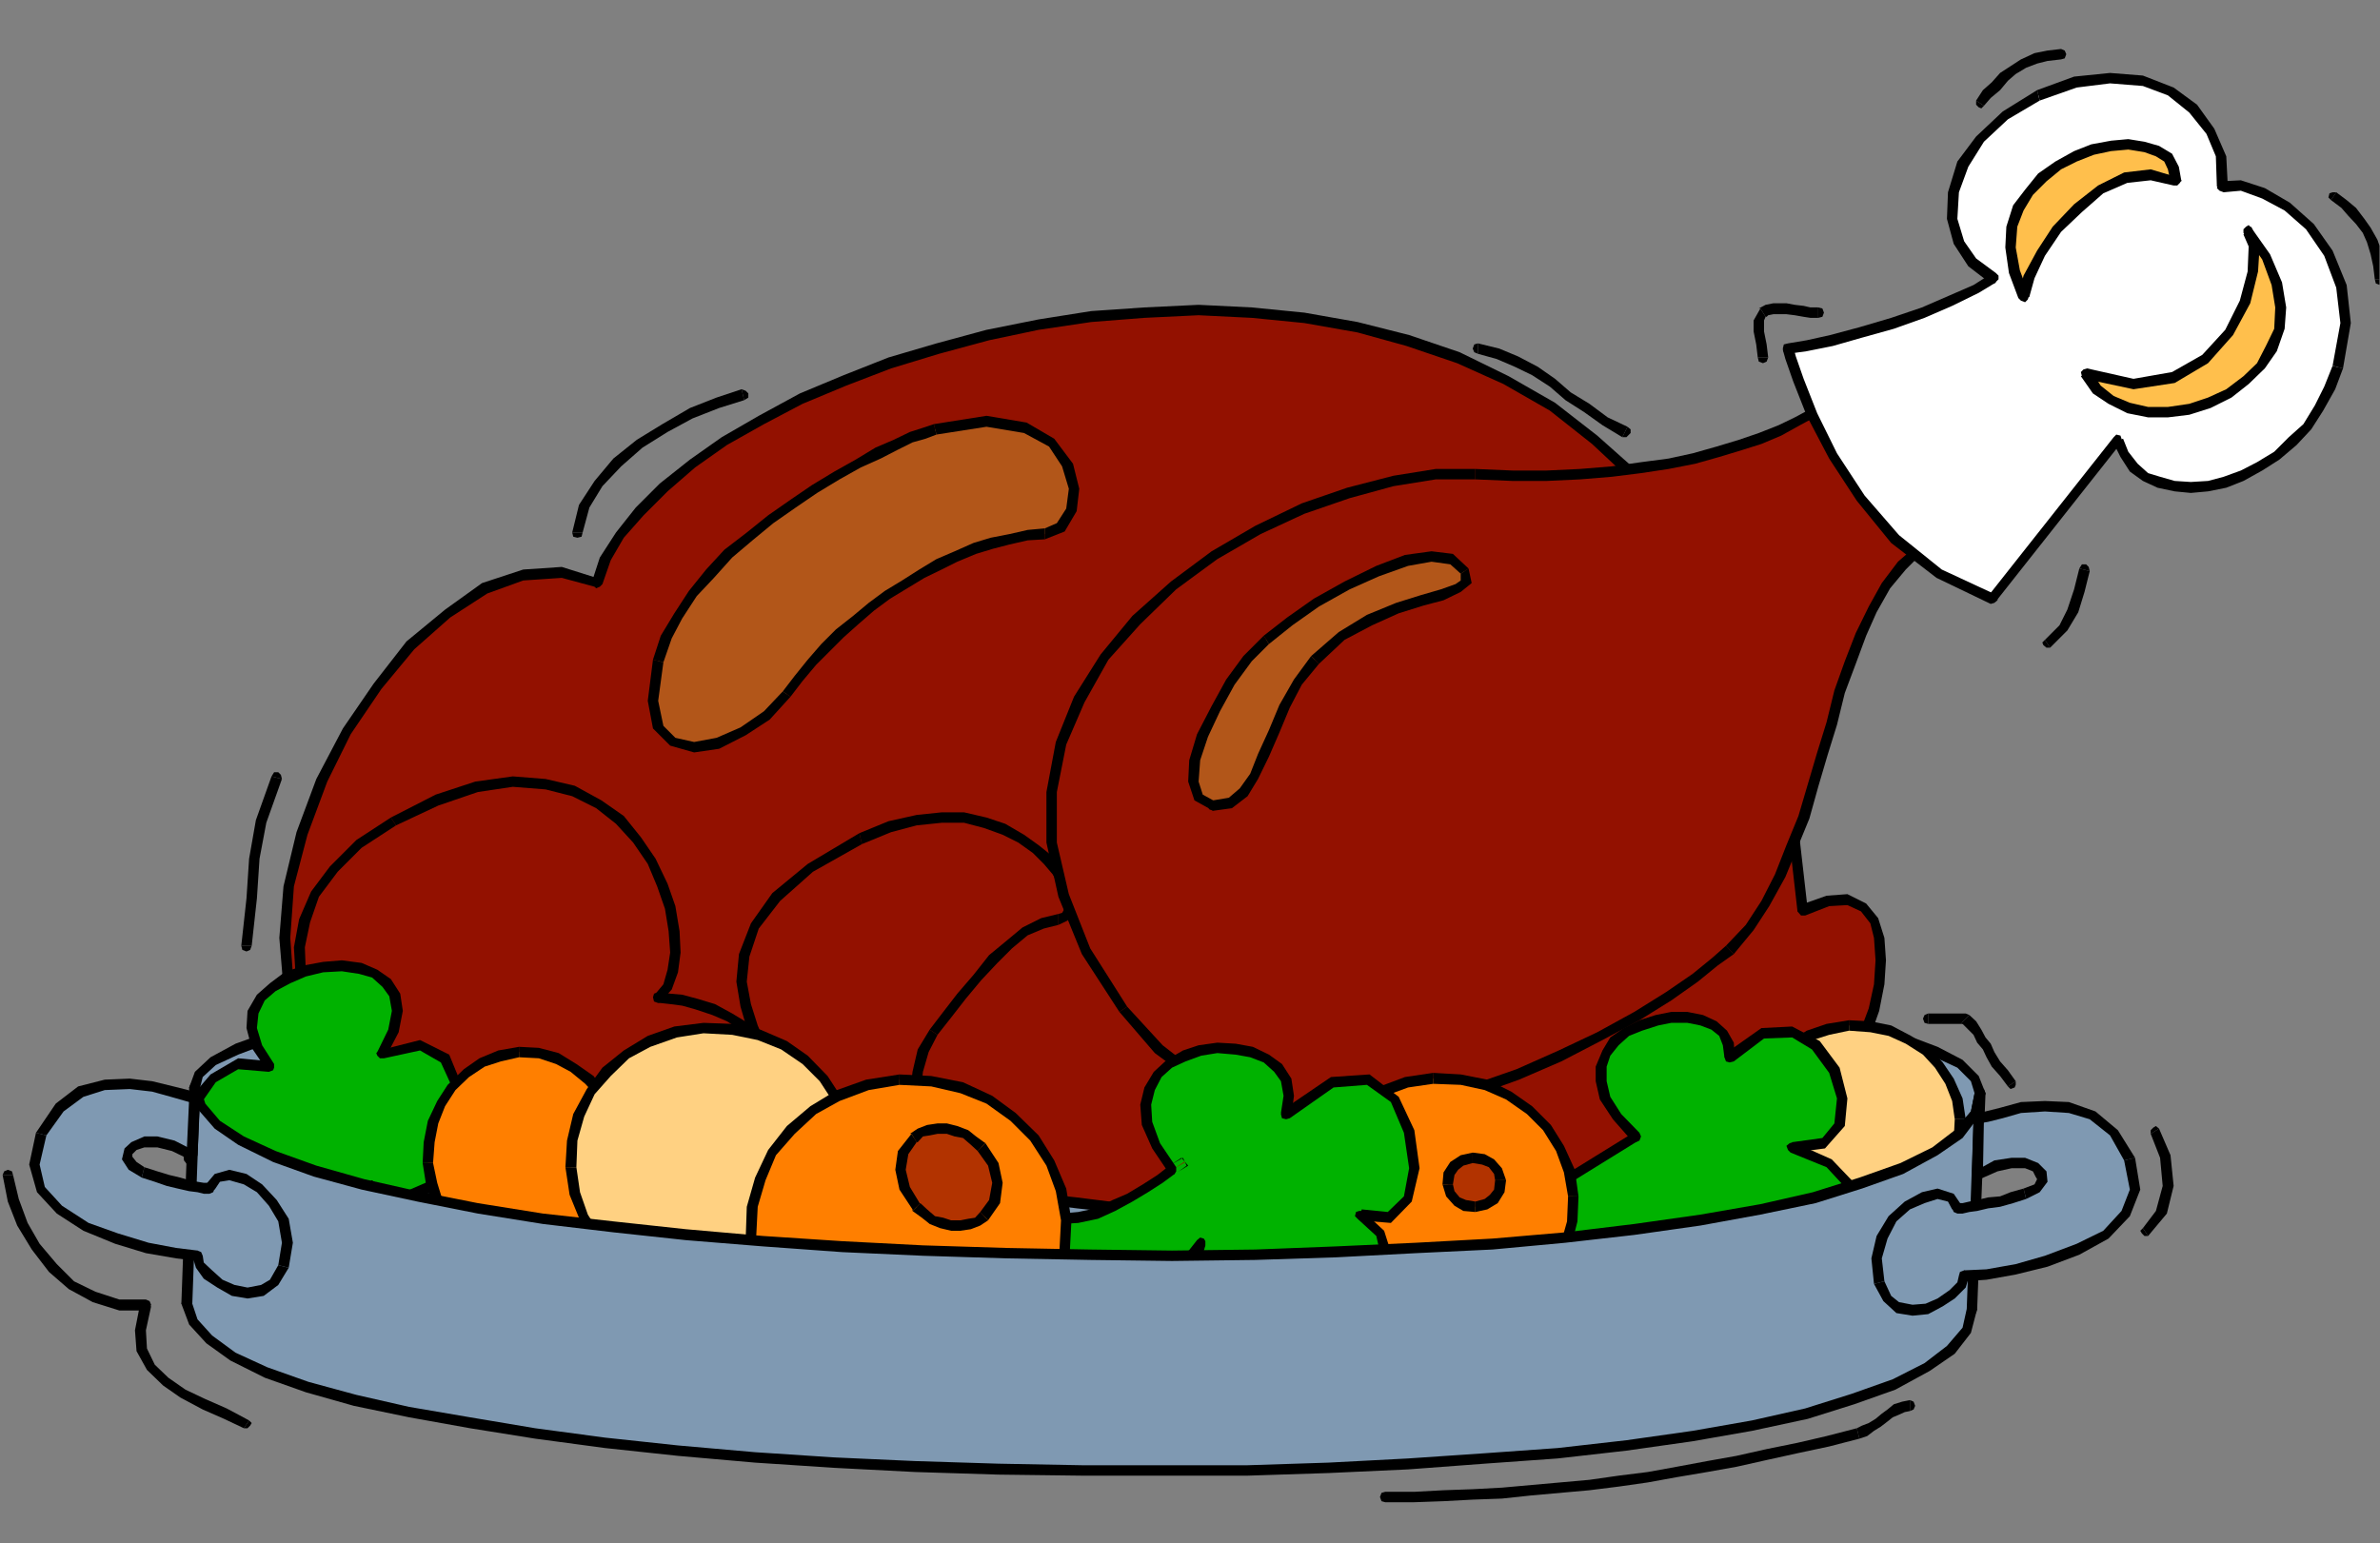 <?xml version="1.0" encoding="UTF-8" standalone="no"?>
<svg
   xmlns:ooo="http://xml.openoffice.org/svg/export"
   xmlns:dc="http://purl.org/dc/elements/1.1/"
   xmlns:cc="http://creativecommons.org/ns#"
   xmlns:rdf="http://www.w3.org/1999/02/22-rdf-syntax-ns#"
   xmlns:svg="http://www.w3.org/2000/svg"
   xmlns="http://www.w3.org/2000/svg"
   xmlns:sodipodi="http://sodipodi.sourceforge.net/DTD/sodipodi-0.dtd"
   xmlns:inkscape="http://www.inkscape.org/namespaces/inkscape"
   version="1.2"
   width="45.67mm"
   height="29.62mm"
   viewBox="0 0 4567 2962"
   preserveAspectRatio="xMidYMid"
   xml:space="preserve"
   id="svg421"
   sodipodi:docname="dnrtrky.svg"
   style="fill-rule:evenodd;stroke-width:28.222;stroke-linejoin:round"
   inkscape:version="0.92.5 (2060ec1f9f, 2020-04-08)"><rect x="0" y="0" width="4567" height="2962" fill="#808080" stroke="none"/><sodipodi:namedview
   pagecolor="#ffffff"
   bordercolor="#666666"
   borderopacity="1"
   objecttolerance="10"
   gridtolerance="10"
   guidetolerance="10"
   inkscape:pageopacity="0"
   inkscape:pageshadow="2"
   inkscape:window-width="664"
   inkscape:window-height="487"
   id="namedview423"
   showgrid="false"
   inkscape:zoom="0.2102413"
   inkscape:cx="86.32441"
   inkscape:cy="55.974802"
   inkscape:window-x="0"
   inkscape:window-y="0"
   inkscape:window-maximized="0"
   inkscape:current-layer="svg421" />
 <defs
   class="ClipPathGroup"
   id="defs8">
  <clipPath
   id="presentation_clip_path"
   clipPathUnits="userSpaceOnUse">
   <rect
   x="0"
   y="0"
   width="21000"
   height="29700"
   id="rect2" />
  </clipPath>
  <clipPath
   id="presentation_clip_path_shrink"
   clipPathUnits="userSpaceOnUse">
   <rect
   x="21"
   y="29"
   width="20958"
   height="29641"
   id="rect5" />
  </clipPath>
 </defs>
 <defs
   class="TextShapeIndex"
   id="defs12">
  <g
   ooo:slide="id1"
   ooo:id-list="id3"
   id="g10" />
 </defs>
 <defs
   class="EmbeddedBulletChars"
   id="defs44">
  <g
   id="bullet-char-template-57356"
   transform="matrix(4.8828125e-4,0,0,-4.8828125e-4,0,0)">
   <path
   d="M 580,1141 1163,571 580,0 -4,571 Z"
   id="path14"
   inkscape:connector-curvature="0" />
  </g>
  <g
   id="bullet-char-template-57354"
   transform="matrix(4.8828125e-4,0,0,-4.8828125e-4,0,0)">
   <path
   d="M 8,1128 H 1137 V 0 H 8 Z"
   id="path17"
   inkscape:connector-curvature="0" />
  </g>
  <g
   id="bullet-char-template-10146"
   transform="matrix(4.8828125e-4,0,0,-4.8828125e-4,0,0)">
   <path
   d="M 174,0 602,739 174,1481 1456,739 Z M 1358,739 309,1346 659,739 Z"
   id="path20"
   inkscape:connector-curvature="0" />
  </g>
  <g
   id="bullet-char-template-10132"
   transform="matrix(4.8828125e-4,0,0,-4.8828125e-4,0,0)">
   <path
   d="M 2015,739 1276,0 H 717 l 543,543 H 174 v 393 h 1086 l -543,545 h 557 z"
   id="path23"
   inkscape:connector-curvature="0" />
  </g>
  <g
   id="bullet-char-template-10007"
   transform="matrix(4.8828125e-4,0,0,-4.8828125e-4,0,0)">
   <path
   d="m 0,-2 c -7,16 -16,29 -25,39 l 381,530 c -94,256 -141,385 -141,387 0,25 13,38 40,38 9,0 21,-2 34,-5 21,4 42,12 65,25 l 27,-13 111,-251 280,301 64,-25 24,25 c 21,-10 41,-24 62,-43 C 886,937 835,863 770,784 769,783 710,716 594,584 L 774,223 c 0,-27 -21,-55 -63,-84 l 16,-20 C 717,90 699,76 672,76 641,76 570,178 457,381 L 164,-76 c -22,-34 -53,-51 -92,-51 -42,0 -63,17 -64,51 -7,9 -10,24 -10,44 0,9 1,19 2,30 z"
   id="path26"
   inkscape:connector-curvature="0" />
  </g>
  <g
   id="bullet-char-template-10004"
   transform="matrix(4.8828125e-4,0,0,-4.8828125e-4,0,0)">
   <path
   d="M 285,-33 C 182,-33 111,30 74,156 52,228 41,333 41,471 c 0,78 14,145 41,201 34,71 87,106 158,106 53,0 88,-31 106,-94 l 23,-176 c 8,-64 28,-97 59,-98 l 735,706 c 11,11 33,17 66,17 42,0 63,-15 63,-46 V 965 c 0,-36 -10,-64 -30,-84 L 442,47 C 390,-6 338,-33 285,-33 Z"
   id="path29"
   inkscape:connector-curvature="0" />
  </g>
  <g
   id="bullet-char-template-9679"
   transform="matrix(4.8828125e-4,0,0,-4.8828125e-4,0,0)">
   <path
   d="M 813,0 C 632,0 489,54 383,161 276,268 223,411 223,592 c 0,181 53,324 160,431 106,107 249,161 430,161 179,0 323,-54 432,-161 108,-107 162,-251 162,-431 0,-180 -54,-324 -162,-431 C 1136,54 992,0 813,0 Z"
   id="path32"
   inkscape:connector-curvature="0" />
  </g>
  <g
   id="bullet-char-template-8226"
   transform="matrix(4.8828125e-4,0,0,-4.8828125e-4,0,0)">
   <path
   d="m 346,457 c -73,0 -137,26 -191,78 -54,51 -81,114 -81,188 0,73 27,136 81,188 54,52 118,78 191,78 73,0 134,-26 185,-79 51,-51 77,-114 77,-187 0,-75 -25,-137 -76,-188 -50,-52 -112,-78 -186,-78 z"
   id="path35"
   inkscape:connector-curvature="0" />
  </g>
  <g
   id="bullet-char-template-8211"
   transform="matrix(4.8828125e-4,0,0,-4.8828125e-4,0,0)">
   <path
   d="M -4,459 H 1135 V 606 H -4 Z"
   id="path38"
   inkscape:connector-curvature="0" />
  </g>
  <g
   id="bullet-char-template-61548"
   transform="matrix(4.8828125e-4,0,0,-4.8828125e-4,0,0)">
   <path
   d="m 173,740 c 0,163 58,303 173,419 116,115 255,173 419,173 163,0 302,-58 418,-173 116,-116 174,-256 174,-419 0,-163 -58,-303 -174,-418 C 1067,206 928,148 765,148 601,148 462,206 346,322 231,437 173,577 173,740 Z"
   id="path41"
   inkscape:connector-curvature="0" />
  </g>
 </defs>
 <g
   id="g49"
   transform="translate(-8216,-13369)">
  <g
   id="id2"
   class="Master_Slide">
   <g
   id="bg-id2"
   class="Background" />
   <g
   id="bo-id2"
   class="BackgroundObjects" />
  </g>
 </g>
 <g
   class="SlideGroup"
   id="g419"
   transform="translate(-8216,-13369)">
  <g
   id="g417">
   <g
   id="container-id1">
    <g
   id="id1"
   class="Slide"
   clip-path="url(#presentation_clip_path)">
     <g
   class="Page"
   id="g413">
      <g
   class="Graphic"
   id="g411">
       <g
   id="id3">
        <rect
   class="BoundingBox"
   x="8216"
   y="13369"
   width="4567"
   height="2962"
   id="rect51"
   style="fill:none;stroke:none" />
        <defs
   id="defs56">
         <clipPath
   id="clip_path_1"
   clipPathUnits="userSpaceOnUse">
          <path
   d="m 8216,13369 h 4566 v 2961 H 8216 Z"
   id="path53"
   inkscape:connector-curvature="0" />
         </clipPath>
        </defs>
        <g
   clip-path="url(#clip_path_1)"
   id="g408">
         <path
   d="m 8241,15624 -2,-7 -8,-3 -7,3 -3,7 z"
   id="path58"
   inkscape:connector-curvature="0"
   style="fill:#000000;stroke:none" />
         <path
   d="m 8506,15876 -10,-13 h -51 l -46,-15 -41,-20 -33,-33 -33,-39 -23,-40 -17,-46 -11,-46 h -20 l 10,51 18,46 28,46 33,43 38,33 46,25 51,16 h 51 l -11,-13 11,13 7,-3 3,-8 -3,-7 -7,-3 z"
   id="path60"
   inkscape:connector-curvature="0"
   style="fill:#000000;stroke:none" />
         <path
   d="m 8694,16095 -43,-23 -41,-18 -38,-18 -33,-23 -26,-25 -15,-31 -2,-35 10,-46 -21,-5 -10,51 3,40 20,36 31,30 33,23 43,23 41,18 38,18 z"
   id="path62"
   inkscape:connector-curvature="0"
   style="fill:#000000;stroke:none" />
         <path
   d="m 8684,16110 h 7 l 5,-5 3,-5 -5,-5 z"
   id="path64"
   inkscape:connector-curvature="0"
   style="fill:#000000;stroke:none" />
         <path
   d="m 12359,15535 -6,-5 -5,3 -5,5 v 7 z"
   id="path66"
   inkscape:connector-curvature="0"
   style="fill:#000000;stroke:none" />
         <path
   d="m 12338,15741 36,-43 13,-53 -6,-59 -22,-51 -16,10 18,46 5,54 -13,48 -25,33 z"
   id="path68"
   inkscape:connector-curvature="0"
   style="fill:#000000;stroke:none" />
         <path
   d="m 12328,15726 -5,5 3,5 5,5 h 7 z"
   id="path70"
   inkscape:connector-curvature="0"
   style="fill:#000000;stroke:none" />
         <path
   d="m 11916,15314 -7,3 -3,7 3,8 7,2 z"
   id="path72"
   inkscape:connector-curvature="0"
   style="fill:#000000;stroke:none" />
         <path
   d="m 11995,15317 -7,-3 h -16 -20 -20 -16 v 20 h 16 20 20 16 l -8,-2 z"
   id="path74"
   inkscape:connector-curvature="0"
   style="fill:#000000;stroke:none" />
         <path
   d="m 12084,15444 -15,-21 -15,-17 -11,-18 -7,-16 -10,-12 -8,-15 -10,-16 -13,-12 -15,15 13,13 10,10 7,15 11,13 7,15 10,18 16,18 15,20 z"
   id="path76"
   inkscape:connector-curvature="0"
   style="fill:#000000;stroke:none" />
         <path
   d="m 12069,15454 5,5 8,-3 2,-5 v -7 z"
   id="path78"
   inkscape:connector-curvature="0"
   style="fill:#000000;stroke:none" />
         <path
   d="m 11329,14208 h 8 l 8,-8 v -7 l -6,-5 z"
   id="path80"
   inkscape:connector-curvature="0"
   style="fill:#000000;stroke:none" />
         <path
   d="m 11052,14048 36,10 35,15 33,16 34,22 30,26 36,23 35,25 38,23 10,-20 -38,-18 -35,-26 -36,-22 -30,-26 -33,-23 -38,-20 -36,-15 -41,-10 z"
   id="path82"
   inkscape:connector-curvature="0"
   style="fill:#000000;stroke:none" />
         <path
   d="m 11052,14028 -7,2 -3,8 3,7 7,3 z"
   id="path84"
   inkscape:connector-curvature="0"
   style="fill:#000000;stroke:none" />
         <path
   d="m 9314,14391 2,8 8,2 8,-2 2,-8 z"
   id="path86"
   inkscape:connector-curvature="0"
   style="fill:#000000;stroke:none" />
         <path
   d="m 9639,14116 -48,16 -51,20 -53,31 -49,30 -45,36 -36,43 -30,46 -13,53 h 20 l 13,-48 25,-41 36,-38 41,-36 48,-30 48,-26 51,-20 48,-15 z"
   id="path88"
   inkscape:connector-curvature="0"
   style="fill:#000000;stroke:none" />
         <path
   d="m 9644,14137 8,-5 v -8 l -5,-5 -8,-3 z"
   id="path90"
   inkscape:connector-curvature="0"
   style="fill:#000000;stroke:none" />
         <path
   d="m 8679,15184 2,8 8,3 7,-3 3,-8 z"
   id="path92"
   inkscape:connector-curvature="0"
   style="fill:#000000;stroke:none" />
         <path
   d="m 8737,14859 -30,84 -13,74 -5,76 -10,91 h 20 l 10,-91 5,-76 13,-69 30,-84 z"
   id="path94"
   inkscape:connector-curvature="0"
   style="fill:#000000;stroke:none" />
         <path
   d="m 8757,14864 -2,-8 -5,-5 h -8 l -5,8 z"
   id="path96"
   inkscape:connector-curvature="0"
   style="fill:#000000;stroke:none" />
         <path
   d="m 11881,16077 7,-3 3,-7 -3,-8 -7,-3 z"
   id="path98"
   inkscape:connector-curvature="0"
   style="fill:#000000;stroke:none" />
         <path
   d="m 11784,16130 v 0 l 15,-5 13,-10 13,-8 13,-10 10,-8 12,-5 11,-5 10,-2 v -21 l -15,3 -16,5 -12,10 -11,8 -12,10 -13,8 -13,5 -10,5 v 0 z"
   id="path100"
   inkscape:connector-curvature="0"
   style="fill:#000000;stroke:none" />
         <path
   d="m 10874,16252 h 56 l 56,-2 56,-3 56,-2 56,-6 56,-5 56,-5 56,-7 56,-8 55,-10 59,-10 56,-10 58,-13 59,-13 61,-13 58,-15 -5,-20 -58,15 -56,13 -59,12 -58,13 -56,10 -59,11 -55,10 -56,7 -56,8 -56,5 -56,5 -56,5 -56,3 -56,2 -56,3 h -56 z"
   id="path102"
   inkscape:connector-curvature="0"
   style="fill:#000000;stroke:none" />
         <path
   d="m 10874,16232 -7,2 -3,8 3,8 7,2 z"
   id="path104"
   inkscape:connector-curvature="0"
   style="fill:#000000;stroke:none" />
         <path
   d="m 12699,13738 h -7 l -6,2 -2,8 5,5 z"
   id="path106"
   inkscape:connector-curvature="0"
   style="fill:#000000;stroke:none" />
         <path
   d="m 12793,13905 -2,-25 -5,-28 -8,-23 -13,-23 -12,-17 -16,-21 -18,-15 -20,-15 -10,15 20,15 13,15 15,16 13,17 8,18 7,23 5,23 3,25 z"
   id="path108"
   inkscape:connector-curvature="0"
   style="fill:#000000;stroke:none" />
         <path
   d="m 12773,13905 2,8 8,3 8,-3 2,-8 z"
   id="path110"
   inkscape:connector-curvature="0"
   style="fill:#000000;stroke:none" />
         <path
   d="m 11705,13979 8,-2 3,-8 -3,-8 -8,-2 z"
   id="path112"
   inkscape:connector-curvature="0"
   style="fill:#000000;stroke:none" />
         <path
   d="m 11604,13977 h 2 l 3,-3 10,-2 h 13 12 l 16,2 17,3 13,2 h 15 v -20 h -15 l -13,-3 -17,-2 -16,-3 h -12 -13 l -15,3 -13,7 h 3 z"
   id="path114"
   inkscape:connector-curvature="0"
   style="fill:#000000;stroke:none" />
         <path
   d="m 11609,14055 -3,-25 -5,-25 v -21 l 3,-7 -10,-16 -13,23 v 21 l 5,25 3,25 z"
   id="path116"
   inkscape:connector-curvature="0"
   style="fill:#000000;stroke:none" />
         <path
   d="m 11589,14055 2,8 8,3 7,-3 3,-8 z"
   id="path118"
   inkscape:connector-curvature="0"
   style="fill:#000000;stroke:none" />
         <path
   d="m 12226,14465 -2,-8 -5,-5 h -8 l -5,8 z"
   id="path120"
   inkscape:connector-curvature="0"
   style="fill:#000000;stroke:none" />
         <path
   d="m 12150,14612 33,-33 21,-35 12,-39 10,-40 -20,-5 -10,40 -13,39 -15,30 -28,28 z"
   id="path122"
   inkscape:connector-curvature="0"
   style="fill:#000000;stroke:none" />
         <path
   d="m 12140,14597 -5,5 2,5 6,5 h 7 z"
   id="path124"
   inkscape:connector-curvature="0"
   style="fill:#000000;stroke:none" />
         <path
   d="m 12171,13483 7,-2 3,-8 -3,-7 -7,-3 z"
   id="path126"
   inkscape:connector-curvature="0"
   style="fill:#000000;stroke:none" />
         <path
   d="m 12023,13572 13,-15 18,-15 15,-18 15,-13 20,-12 21,-8 20,-5 26,-3 v -20 l -26,3 -25,5 -26,12 -20,13 -20,13 -16,18 -17,15 -13,20 z"
   id="path128"
   inkscape:connector-curvature="0"
   style="fill:#000000;stroke:none" />
         <path
   d="m 12008,13562 v 8 l 5,5 5,2 5,-5 z"
   id="path130"
   inkscape:connector-curvature="0"
   style="fill:#000000;stroke:none" />
         <path
   d="m 8590,15456 12,36 31,36 46,30 63,31 79,28 91,25 105,23 116,23 125,20 135,15 139,16 148,12 152,10 155,8 161,5 160,3 157,2 160,-2 155,-5 153,-8 147,-8 140,-12 132,-16 127,-17 115,-21 104,-23 89,-28 79,-28 63,-33 46,-33 30,-38 10,-40 -10,-28 -28,-28 -45,-23 -61,-23 -79,-23 -92,-18 -104,-18 -114,-15 -127,-13 -135,-12 -140,-10 -150,-8 -152,-5 -158,-5 -160,-3 h -160 -160 l -160,3 -158,5 -152,5 -150,10 -140,8 -135,12 -124,13 -117,15 -104,16 -89,20 -79,18 -61,23 -46,23 -28,25 z"
   id="path132"
   inkscape:connector-curvature="0"
   style="fill:#7f99b2;stroke:none" />
         <path
   d="m 12005,15467 v 0 l -7,35 -31,36 -43,33 -61,30 -79,28 -89,28 -101,23 -115,20 -127,18 -132,16 -140,12 -147,8 -153,7 -155,6 -160,2 -157,-2 -160,-3 -161,-5 -155,-8 -152,-10 -148,-13 -139,-15 -135,-15 -125,-20 -116,-23 -102,-23 -92,-26 -78,-28 -61,-28 -46,-30 -28,-33 -10,-31 h -21 l 16,41 33,38 45,31 67,33 78,28 92,25 107,23 116,23 125,20 135,16 139,15 148,12 152,11 155,7 161,5 160,3 157,2 160,-2 155,-5 153,-8 147,-7 140,-13 132,-15 127,-18 115,-21 106,-22 89,-28 79,-28 66,-36 48,-33 31,-41 13,-45 v 0 z"
   id="path134"
   inkscape:connector-curvature="0"
   style="fill:#000000;stroke:none" />
         <path
   d="m 8600,15456 v 0 l 5,-20 25,-23 43,-20 61,-23 77,-18 89,-20 104,-15 117,-16 124,-12 135,-13 140,-8 150,-10 152,-5 158,-5 160,-3 h 160 160 l 160,3 158,5 152,5 150,8 140,10 135,13 127,12 114,16 104,17 89,18 79,23 61,23 43,20 26,26 7,23 h 21 l -13,-33 -31,-31 -48,-25 -61,-23 -79,-23 -94,-18 -104,-18 -114,-15 -127,-13 -135,-12 -140,-11 -150,-7 -152,-5 -158,-5 -160,-3 h -160 -160 l -160,3 -158,5 -152,5 -150,10 -140,8 -135,12 -124,13 -117,15 -104,15 -89,21 -82,18 -61,22 -48,26 -30,28 -11,30 v 0 z"
   id="path136"
   inkscape:connector-curvature="0"
   style="fill:#000000;stroke:none" />
         <path
   d="m 9009,15647 -5,5 -3,8 5,5 8,2 z"
   id="path138"
   inkscape:connector-curvature="0"
   style="fill:#000000;stroke:none" />
         <path
   d="m 11586,15680 -56,-18 -63,-17 -74,-16 -76,-12 -82,-13 -86,-10 -89,-10 -94,-8 -97,-5 -99,-5 -101,-5 -105,-3 h -104 -104 -104 -104 l -102,3 -102,2 -99,5 -97,3 -91,5 -89,5 -84,8 -79,5 -73,5 -69,7 -61,8 -56,5 -46,8 -38,7 -33,5 -20,8 5,20 20,-7 28,-5 38,-8 46,-8 56,-5 61,-7 69,-8 73,-5 79,-5 84,-8 89,-5 91,-5 97,-2 99,-5 102,-3 102,-3 h 104 104 104 104 l 105,3 101,5 99,5 97,5 94,8 89,10 86,10 82,13 76,13 68,15 64,18 56,17 z"
   id="path140"
   inkscape:connector-curvature="0"
   style="fill:#000000;stroke:none" />
         <path
   d="m 11581,15700 8,-2 5,-5 v -8 l -8,-5 z"
   id="path142"
   inkscape:connector-curvature="0"
   style="fill:#000000;stroke:none" />
         <path
   d="m 9362,14488 -68,-21 -74,5 -74,26 -71,48 -71,61 -64,79 -58,86 -48,95 -39,101 -25,102 -8,99 8,97 28,91 48,79 74,69 99,51 26,22 33,21 38,18 43,15 46,15 50,10 54,8 56,5 h 56 l 58,-3 61,-5 59,-12 61,-16 58,-20 56,-28 56,-30 23,15 30,15 33,15 41,16 43,12 51,10 53,13 56,10 59,8 63,8 64,7 68,5 69,3 69,2 71,3 h 71 71 l 69,-3 71,-5 68,-5 67,-7 63,-8 64,-10 58,-13 56,-13 53,-15 49,-15 45,-20 39,-21 35,-20 28,-26 23,-25 43,20 41,3 40,-13 36,-25 31,-33 27,-41 23,-48 18,-49 10,-48 3,-46 -3,-43 -10,-33 -20,-25 -31,-16 -38,3 -48,18 -18,-158 -28,-142 -38,-130 -46,-119 -56,-105 -63,-94 -71,-84 -79,-71 -81,-63 -89,-51 -92,-44 -96,-33 -97,-25 -102,-18 -101,-10 -102,-5 -104,5 -102,8 -101,15 -97,20 -97,26 -91,28 -87,33 -83,35 -77,41 -71,41 -61,43 -56,46 -45,45 -39,46 -28,46 z"
   id="path144"
   inkscape:connector-curvature="0"
   style="fill:#931100;stroke:none" />
         <path
   d="m 9027,15548 -5,-3 -97,-48 -71,-66 -46,-76 -28,-89 -7,-97 7,-99 26,-99 38,-102 45,-91 59,-87 63,-76 69,-61 71,-46 69,-25 74,-5 63,17 10,-15 -73,-23 -74,5 -79,26 -71,51 -74,61 -63,81 -59,86 -51,97 -38,102 -25,104 -8,99 8,97 28,94 51,81 76,71 102,54 -6,-3 6,3 7,-3 5,-5 v -8 l -7,-5 z"
   id="path146"
   inkscape:connector-curvature="0"
   style="fill:#000000;stroke:none" />
         <path
   d="m 9835,15548 h -10 l -56,30 -54,26 -58,20 -61,15 -56,13 -61,5 -58,3 h -56 l -56,-5 -54,-8 -48,-10 -46,-15 -43,-16 -35,-15 -33,-20 -23,-23 -16,15 28,23 33,20 41,21 43,15 46,15 53,10 54,8 56,5 h 56 l 58,-2 61,-6 61,-12 61,-15 59,-21 58,-30 56,-31 h -10 10 l 5,-5 -3,-8 -5,-2 h -7 z"
   id="path148"
   inkscape:connector-curvature="0"
   style="fill:#000000;stroke:none" />
         <path
   d="m 11558,15484 -13,3 -23,23 -25,25 -36,21 -35,17 -46,21 -48,15 -54,15 -53,13 -58,13 -64,10 -63,7 -67,8 -68,5 -71,5 -69,3 h -71 -71 l -71,-3 -69,-2 -69,-3 -68,-5 -64,-8 -63,-7 -59,-8 -56,-10 -53,-13 -48,-10 -44,-13 -40,-15 -33,-15 -28,-13 -23,-15 -10,15 23,15 33,18 33,15 40,16 44,12 53,11 53,12 56,10 59,8 63,8 64,7 68,5 69,3 69,3 71,2 h 71 71 l 69,-2 71,-6 68,-5 67,-7 63,-8 64,-10 58,-13 59,-12 53,-16 48,-15 46,-20 41,-23 35,-21 31,-25 23,-28 -13,3 13,-3 v -8 l -3,-5 -8,-2 -5,5 z"
   id="path150"
   inkscape:connector-curvature="0"
   style="fill:#000000;stroke:none" />
         <path
   d="m 11665,15116 15,10 46,-18 35,-2 26,12 18,23 7,28 3,43 -3,46 -10,46 -18,48 -20,46 -28,41 -28,30 -36,23 -35,13 -38,-3 -41,-18 -10,16 46,22 43,3 46,-13 35,-28 33,-35 28,-41 26,-51 17,-48 10,-51 3,-46 -3,-43 -12,-38 -23,-28 -36,-18 -40,3 -51,18 15,10 -15,-10 -5,5 v 7 l 7,8 h 8 z"
   id="path152"
   inkscape:connector-curvature="0"
   style="fill:#000000;stroke:none" />
         <path
   d="m 9357,14495 15,-5 16,-46 25,-43 38,-43 46,-46 53,-46 61,-43 71,-40 74,-39 84,-35 86,-33 92,-28 96,-26 95,-20 101,-15 102,-8 104,-5 102,5 101,10 102,18 94,26 97,33 89,40 89,51 81,64 76,71 71,81 64,94 53,102 46,120 38,129 28,140 18,158 h 20 l -18,-158 -28,-145 -38,-130 -46,-119 -58,-107 -64,-94 -71,-86 -81,-72 -81,-63 -89,-51 -94,-46 -97,-33 -99,-25 -102,-18 -101,-10 -102,-5 -104,5 -102,7 -101,16 -100,20 -96,26 -92,27 -86,34 -84,35 -79,43 -71,41 -61,43 -58,46 -46,46 -38,48 -31,48 -15,46 15,-5 -15,5 3,8 5,5 7,-3 5,-5 z"
   id="path154"
   inkscape:connector-curvature="0"
   style="fill:#000000;stroke:none" />
         <path
   d="m 9479,15283 18,-20 10,-30 5,-36 -2,-41 -8,-45 -15,-44 -21,-45 -28,-41 -33,-38 -40,-31 -49,-25 -53,-13 -63,-5 -69,10 -76,26 -84,40 -66,44 -49,48 -35,48 -20,51 -11,51 3,51 10,48 18,48 25,44 28,38 36,33 35,28 36,23 38,12 36,3 33,-5 20,51 28,45 38,41 46,33 51,26 56,22 58,16 64,12 61,8 61,3 61,-3 58,-5 53,-8 46,-12 41,-16 33,-17 46,-41 30,-46 18,-48 10,-51 5,-48 5,-46 10,-41 21,-35 25,-33 28,-36 31,-36 30,-35 31,-28 30,-26 33,-15 31,-8 12,-5 8,-10 2,-12 -5,-21 -7,-20 -13,-23 -18,-23 -23,-20 -28,-21 -33,-17 -35,-13 -41,-10 h -43 l -48,5 -51,13 -56,22 -97,56 -66,56 -40,56 -21,56 -5,51 8,46 13,40 15,31 -26,-28 -33,-20 -30,-16 -33,-10 -28,-7 -23,-3 -18,-3 z"
   id="path156"
   inkscape:connector-curvature="0"
   style="fill:#931100;stroke:none" />
         <path
   d="m 8976,14953 v 0 l 81,-38 76,-26 67,-10 63,5 51,13 46,23 38,30 33,36 28,41 18,43 15,43 7,43 3,41 -5,33 -8,28 -15,18 10,15 21,-23 12,-33 5,-38 -2,-41 -8,-48 -15,-43 -23,-48 -28,-41 -33,-41 -43,-30 -51,-28 -56,-13 -63,-5 -72,10 -76,25 -86,44 v 0 z"
   id="path158"
   inkscape:connector-curvature="0"
   style="fill:#000000;stroke:none" />
         <path
   d="m 9098,15507 -13,-7 -30,5 -36,-3 -35,-13 -34,-20 -35,-28 -33,-30 -28,-39 -23,-40 -18,-49 -10,-45 -2,-51 10,-48 17,-49 36,-48 46,-46 66,-43 -10,-15 -66,43 -51,51 -36,48 -23,53 -10,54 3,51 10,51 18,48 28,46 28,38 38,35 35,28 38,26 41,12 36,3 35,-5 -12,-8 12,8 8,-5 v -8 l -5,-5 -8,-2 z"
   id="path160"
   inkscape:connector-curvature="0"
   style="fill:#000000;stroke:none" />
         <path
   d="m 9858,15698 v 0 l -31,15 -40,15 -44,13 -53,8 -58,5 -61,2 -61,-2 -61,-8 -61,-12 -59,-16 -56,-23 -48,-23 -46,-33 -35,-38 -26,-45 -20,-49 -20,5 20,54 30,45 41,44 46,33 53,28 56,23 59,15 66,13 61,7 61,3 61,-3 58,-5 53,-8 49,-12 40,-15 36,-21 v 0 z"
   id="path162"
   inkscape:connector-curvature="0"
   style="fill:#000000;stroke:none" />
         <path
   d="m 10000,15345 v 0 l -23,38 -10,43 -5,46 -5,48 -10,48 -16,46 -30,46 -43,38 10,15 48,-43 31,-46 20,-51 10,-53 5,-48 5,-46 11,-38 17,-33 v 0 z"
   id="path164"
   inkscape:connector-curvature="0"
   style="fill:#000000;stroke:none" />
         <path
   d="m 10247,15123 v 0 l -33,8 -36,18 -30,25 -34,28 -30,38 -31,36 -27,35 -26,34 15,10 26,-33 28,-36 30,-36 31,-33 28,-28 30,-25 31,-13 28,-7 v 0 z"
   id="path166"
   inkscape:connector-curvature="0"
   style="fill:#000000;stroke:none" />
         <path
   d="m 9870,14989 v 0 l 56,-23 49,-13 48,-5 h 43 l 38,10 36,13 30,15 28,20 21,21 17,20 11,20 7,21 5,18 -2,10 -3,5 -7,2 v 21 l 17,-8 13,-15 3,-15 -5,-23 -8,-21 -15,-25 -18,-26 -25,-20 -28,-20 -36,-21 -36,-12 -43,-10 h -43 l -48,5 -54,12 -56,23 v 0 z"
   id="path168"
   inkscape:connector-curvature="0"
   style="fill:#000000;stroke:none" />
         <path
   d="m 9667,15375 15,-10 -12,-28 -13,-41 -8,-43 5,-48 18,-54 41,-53 63,-56 94,-53 -5,-21 -99,59 -68,56 -41,58 -23,59 -5,53 8,48 12,41 18,33 15,-10 -15,10 5,5 8,-2 2,-6 v -7 z"
   id="path170"
   inkscape:connector-curvature="0"
   style="fill:#000000;stroke:none" />
         <path
   d="m 9474,15276 5,18 h 5 l 18,2 23,3 25,7 33,11 28,12 33,21 23,25 15,-10 -28,-31 -33,-20 -33,-18 -33,-10 -30,-8 -23,-2 -18,-3 h -5 l 5,18 -5,-18 -8,3 -2,7 2,8 8,3 z"
   id="path172"
   inkscape:connector-curvature="0"
   style="fill:#000000;stroke:none" />
         <path
   d="m 11766,14109 -20,18 -25,17 -28,18 -28,16 -33,17 -38,16 -39,12 -43,13 -45,13 -49,10 -53,7 -56,8 -61,5 -64,3 h -66 l -71,-3 h -76 l -81,13 -87,23 -86,30 -87,41 -83,48 -79,59 -71,66 -61,71 -49,81 -35,84 -18,94 v 97 l 23,102 43,107 71,111 69,77 73,56 82,38 86,23 89,5 92,-3 89,-15 91,-26 87,-30 81,-36 76,-38 71,-38 61,-38 51,-36 38,-30 28,-23 38,-43 31,-46 28,-53 23,-56 22,-56 18,-61 18,-61 18,-59 15,-61 20,-56 21,-53 23,-48 25,-46 31,-38 35,-33 41,-23 25,-8 38,-10 46,-13 46,-20 33,-28 18,-38 -11,-49 -43,-61 -2,-25 -8,-28 -13,-28 -17,-25 -23,-23 -28,-13 -33,-5 -36,10 -7,-20 -11,-13 h -12 l -18,8 -23,15 -28,20 -30,31 z"
   id="path174"
   inkscape:connector-curvature="0"
   style="fill:#931100;stroke:none" />
         <path
   d="m 11047,14289 v 0 l 71,3 h 66 l 64,-3 61,-5 56,-7 53,-8 51,-10 46,-13 43,-13 38,-12 38,-16 36,-20 28,-15 28,-18 25,-18 20,-18 -10,-15 -20,18 -25,18 -28,18 -28,15 -31,15 -38,15 -38,13 -43,13 -46,13 -46,10 -53,7 -56,8 -61,5 -64,3 h -66 l -71,-3 v 0 z"
   id="path176"
   inkscape:connector-curvature="0"
   style="fill:#000000;stroke:none" />
         <path
   d="m 10379,15301 v 0 l -71,-112 -41,-104 -23,-99 v -97 l 18,-91 35,-81 46,-82 61,-68 69,-67 79,-58 83,-48 84,-39 87,-30 84,-23 81,-13 h 76 v -20 h -76 l -81,13 -89,23 -87,30 -89,43 -84,49 -78,58 -74,66 -61,74 -51,81 -35,87 -18,96 v 97 l 23,104 45,110 72,111 v 0 z"
   id="path178"
   inkscape:connector-curvature="0"
   style="fill:#000000;stroke:none" />
         <path
   d="m 11528,15184 v 0 l -26,23 -38,31 -51,35 -61,38 -71,39 -74,35 -81,36 -86,30 -89,26 -89,15 -92,3 -89,-6 -84,-22 -78,-36 -72,-56 -68,-74 -15,10 68,79 76,56 84,41 89,23 89,5 92,-3 89,-15 94,-25 86,-31 81,-35 79,-41 71,-38 61,-38 51,-36 38,-31 31,-22 v 0 z"
   id="path180"
   inkscape:connector-curvature="0"
   style="fill:#000000;stroke:none" />
         <path
   d="m 11939,14389 v 0 l -43,25 -38,33 -31,41 -25,45 -25,51 -21,54 -20,56 -15,61 -18,58 -18,61 -18,61 -23,56 -22,56 -26,51 -30,46 -38,40 15,16 38,-46 30,-46 31,-56 23,-56 23,-56 17,-61 18,-61 18,-58 15,-61 21,-56 20,-54 20,-45 26,-46 30,-36 33,-33 38,-20 v 0 z"
   id="path182"
   inkscape:connector-curvature="0"
   style="fill:#000000;stroke:none" />
         <path
   d="m 12084,14172 3,8 40,56 10,46 -15,33 -30,25 -43,18 -46,13 -38,10 -26,8 5,20 26,-8 38,-10 46,-13 48,-23 35,-30 21,-43 -10,-51 -46,-66 2,7 -2,-7 -8,-3 -7,3 -3,7 3,8 z"
   id="path184"
   inkscape:connector-curvature="0"
   style="fill:#000000;stroke:none" />
         <path
   d="m 11924,14035 13,10 33,-10 30,5 26,10 20,21 18,25 10,26 8,25 2,25 h 20 l -2,-25 -8,-31 -15,-30 -18,-25 -25,-26 -31,-15 -35,-5 -38,10 12,10 -12,-10 -5,5 -3,8 5,5 8,2 z"
   id="path186"
   inkscape:connector-curvature="0"
   style="fill:#000000;stroke:none" />
         <path
   d="m 11771,14116 h 3 l 38,-33 28,-30 28,-20 23,-16 15,-5 5,-2 8,10 5,15 h 20 l -10,-25 -13,-16 -20,-2 -20,10 -23,15 -28,21 -33,30 -38,33 h 2 z"
   id="path188"
   inkscape:connector-curvature="0"
   style="fill:#000000;stroke:none" />
         <path
   d="m 12125,14208 -5,-8 -8,-10 -8,-7 -10,-11 -2,-25 -8,-28 -13,-28 -17,-25 -23,-23 -28,-13 -33,-5 -36,10 196,-132 -23,-53 10,-51 33,-44 48,-28 54,-7 51,20 35,51 13,92 61,-6 41,26 22,48 6,56 -18,56 -41,43 -61,18 -86,-20 z"
   id="path190"
   inkscape:connector-curvature="0"
   style="fill:#7f0000;stroke:none" />
         <path
   d="m 12084,14172 3,8 10,10 7,5 8,10 5,8 15,-10 -5,-8 -7,-10 -8,-10 -10,-10 2,7 -2,-7 -8,-3 -7,3 -3,7 3,8 z"
   id="path192"
   inkscape:connector-curvature="0"
   style="fill:#000000;stroke:none" />
         <path
   d="m 11929,14028 8,17 33,-10 30,5 26,10 20,21 18,25 10,26 8,25 2,25 h 20 l -2,-25 -8,-31 -15,-30 -18,-25 -25,-26 -31,-15 -35,-5 -38,10 7,18 -7,-18 -5,5 -3,8 5,5 8,2 z"
   id="path194"
   inkscape:connector-curvature="0"
   style="fill:#000000;stroke:none" />
         <path
   d="m 12122,13908 3,-13 -196,133 10,15 196,-132 2,-13 -2,13 5,-6 -3,-7 -5,-3 h -7 z"
   id="path196"
   inkscape:connector-curvature="0"
   style="fill:#000000;stroke:none" />
         <path
   d="m 12348,13872 13,11 -13,-94 -40,-56 -56,-23 -56,7 -51,31 -38,48 -10,54 25,58 15,-10 -20,-48 10,-49 28,-38 46,-25 51,-8 46,18 30,46 13,89 12,10 -12,-10 2,7 8,3 8,-3 2,-7 z"
   id="path198"
   inkscape:connector-curvature="0"
   style="fill:#000000;stroke:none" />
         <path
   d="m 12280,14111 -8,3 89,20 66,-20 43,-46 21,-61 -5,-58 -26,-51 -48,-31 -64,5 5,21 59,-5 33,20 20,46 5,53 -15,51 -38,41 -56,15 -84,-20 -7,2 7,-2 -7,2 -5,5 2,8 5,5 z"
   id="path200"
   inkscape:connector-curvature="0"
   style="fill:#000000;stroke:none" />
         <path
   d="m 12117,14213 13,3 150,-105 -10,-15 -150,104 12,3 -12,-3 -5,5 2,6 5,5 h 8 z"
   id="path202"
   inkscape:connector-curvature="0"
   style="fill:#000000;stroke:none" />
         <path
   d="m 11647,14038 5,17 15,44 26,66 40,79 54,81 66,79 84,66 101,48 242,-305 12,28 18,25 23,18 26,10 30,8 31,3 33,-3 33,-8 33,-12 33,-18 33,-20 30,-28 28,-28 23,-36 20,-38 16,-41 15,-84 -8,-71 -25,-63 -36,-51 -43,-38 -46,-26 -43,-15 -35,2 -3,-58 -20,-48 -33,-44 -44,-33 -53,-20 -63,-5 -67,8 -71,25 -63,38 -49,46 -33,48 -17,54 -3,51 13,45 25,38 41,31 -33,20 -48,23 -54,23 -58,20 -61,18 -56,15 -48,11 z"
   id="path204"
   inkscape:connector-curvature="0"
   style="fill:#ffffff;stroke:none" />
         <path
   d="m 12031,14513 10,-5 -99,-46 -82,-66 -66,-76 -53,-81 -38,-77 -26,-66 -15,-43 -5,-18 -20,5 5,18 15,43 26,66 43,82 53,81 66,81 87,67 104,50 10,-5 -10,5 7,-2 6,-5 v -8 l -8,-5 z"
   id="path206"
   inkscape:connector-curvature="0"
   style="fill:#000000;stroke:none" />
         <path
   d="m 12290,14211 -18,-3 -241,305 15,10 241,-305 -17,-2 17,2 v -7 l -2,-6 -8,-2 -5,5 z"
   id="path208"
   inkscape:connector-curvature="0"
   style="fill:#000000;stroke:none" />
         <path
   d="m 12692,14071 v 0 l -16,40 -18,36 -22,36 -28,25 -28,28 -33,20 -31,16 -33,12 -30,8 -33,2 -31,-2 -28,-8 -23,-7 -20,-18 -18,-23 -10,-25 -20,5 15,30 18,28 25,18 28,13 33,7 31,3 33,-3 35,-7 33,-13 36,-20 33,-21 33,-28 28,-30 23,-36 23,-41 15,-40 v 0 z"
   id="path210"
   inkscape:connector-curvature="0"
   style="fill:#000000;stroke:none" />
         <path
   d="m 12470,13727 13,11 33,-3 41,15 43,23 41,36 35,51 23,61 8,68 -15,82 20,5 15,-87 -8,-73 -27,-66 -36,-51 -46,-41 -48,-28 -46,-15 -38,2 13,10 -13,-10 -5,5 -3,8 5,5 8,3 z"
   id="path212"
   inkscape:connector-curvature="0"
   style="fill:#000000;stroke:none" />
         <path
   d="m 12130,13562 v 0 l 71,-25 64,-8 63,5 48,18 41,33 33,41 18,43 2,58 h 21 l -3,-58 -23,-53 -33,-46 -45,-33 -59,-23 -63,-5 -69,7 -71,26 v 0 z"
   id="path214"
   inkscape:connector-curvature="0"
   style="fill:#000000;stroke:none" />
         <path
   d="m 12046,13911 v -18 l -38,-28 -23,-33 -13,-43 3,-51 18,-49 30,-48 46,-43 61,-36 -5,-20 -66,41 -51,48 -36,48 -18,59 -2,51 13,48 28,43 43,33 v -18 18 h 7 l 8,-8 v -7 l -5,-5 z"
   id="path216"
   inkscape:connector-curvature="0"
   style="fill:#000000;stroke:none" />
         <path
   d="m 11657,14035 -10,13 36,-5 50,-10 56,-16 61,-17 59,-21 53,-23 51,-25 33,-20 -10,-16 -33,21 -46,20 -53,23 -59,20 -61,18 -56,15 -45,10 -36,6 -10,12 10,-12 -8,2 -2,8 2,7 8,3 z"
   id="path218"
   inkscape:connector-curvature="0"
   style="fill:#000000;stroke:none" />
         <path
   d="m 12392,13717 -5,-25 -11,-20 -20,-13 -25,-8 -31,-5 -33,3 -35,7 -34,13 -33,18 -30,23 -25,28 -21,30 -13,36 -2,40 8,46 17,49 11,-39 22,-45 31,-46 41,-41 43,-35 48,-23 48,-5 z"
   id="path220"
   inkscape:connector-curvature="0"
   style="fill:#ffbf4c;stroke:none" />
         <path
   d="m 12089,13939 21,-3 -18,-48 -8,-44 3,-40 12,-31 18,-30 26,-26 28,-23 30,-15 33,-13 33,-7 33,-3 31,5 22,8 16,10 7,15 5,23 h 21 l -5,-28 -13,-25 -25,-15 -28,-8 -31,-5 -33,3 -38,7 -33,13 -36,20 -33,23 -25,31 -23,30 -13,41 -2,40 7,49 18,48 21,-2 -21,2 5,5 8,3 5,-5 3,-8 z"
   id="path222"
   inkscape:connector-curvature="0"
   style="fill:#000000;stroke:none" />
         <path
   d="m 12381,13717 16,-7 -54,-16 -51,6 -50,25 -46,36 -41,43 -30,46 -26,48 -10,41 h 21 l 10,-36 20,-43 31,-46 40,-38 41,-36 46,-20 45,-5 44,10 15,-8 -15,8 h 7 l 5,-5 3,-5 -5,-5 z"
   id="path224"
   inkscape:connector-curvature="0"
   style="fill:#000000;stroke:none" />
         <path
   d="m 12529,13811 13,31 -3,48 -15,59 -31,58 -45,51 -61,36 -77,12 -91,-20 20,30 28,21 33,15 38,8 h 38 l 41,-5 38,-13 38,-18 33,-25 28,-28 21,-33 15,-38 2,-41 -7,-46 -21,-51 z"
   id="path226"
   inkscape:connector-curvature="0"
   style="fill:#ffbf4c;stroke:none" />
         <path
   d="m 12229,14081 -13,15 94,20 79,-12 64,-38 48,-54 33,-61 15,-61 3,-48 -16,-38 -15,15 10,23 -2,48 -15,56 -28,56 -44,48 -58,33 -74,13 -89,-20 -12,15 12,-15 -7,2 -5,5 2,8 5,5 z"
   id="path228"
   inkscape:connector-curvature="0"
   style="fill:#000000;stroke:none" />
         <path
   d="m 12536,13804 -15,12 36,51 18,49 7,43 -2,41 -16,33 -17,33 -26,25 -33,25 -35,16 -36,12 -41,6 h -38 l -35,-8 -31,-13 -25,-20 -18,-28 -20,10 23,33 30,20 36,18 40,8 h 38 l 41,-5 41,-13 40,-20 33,-26 31,-30 23,-33 15,-43 3,-41 -8,-48 -23,-54 -36,-51 -15,13 15,-13 -5,-5 -5,3 -5,5 v 7 z"
   id="path230"
   inkscape:connector-curvature="0"
   style="fill:#000000;stroke:none" />
         <path
   d="m 10221,14394 -33,2 -35,8 -33,7 -33,11 -36,15 -33,15 -33,18 -33,20 -33,21 -31,22 -30,26 -31,25 -28,28 -25,28 -26,31 -22,30 -38,41 -46,30 -49,23 -45,8 -41,-10 -28,-28 -10,-51 10,-76 15,-46 23,-41 28,-43 33,-38 36,-38 40,-33 41,-33 43,-31 41,-28 43,-25 41,-23 38,-20 33,-16 31,-15 25,-8 20,-7 99,-15 74,12 51,28 30,43 13,46 -5,41 -20,33 z"
   id="path232"
   inkscape:connector-curvature="0"
   style="fill:#b25619;stroke:none" />
         <path
   d="m 9733,14706 v 0 l 23,-30 26,-31 25,-25 28,-28 28,-25 30,-26 31,-23 33,-20 33,-20 33,-16 30,-15 36,-15 33,-10 31,-8 35,-8 33,-2 v -21 l -33,3 -35,8 -36,7 -33,10 -36,16 -35,15 -33,20 -33,21 -33,20 -31,23 -30,25 -33,26 -28,28 -26,30 -25,31 -23,30 v 0 z"
   id="path234"
   inkscape:connector-curvature="0"
   style="fill:#000000;stroke:none" />
         <path
   d="m 9469,14635 v 0 l -10,79 10,53 33,33 46,13 48,-7 51,-26 46,-30 40,-44 -15,-10 -36,38 -45,31 -46,20 -43,8 -36,-8 -23,-23 -10,-48 10,-74 v 0 z"
   id="path236"
   inkscape:connector-curvature="0"
   style="fill:#000000;stroke:none" />
         <path
   d="m 10008,14183 v 0 l -21,7 -25,8 -31,15 -35,15 -38,23 -41,23 -43,26 -41,28 -43,30 -41,33 -43,33 -35,38 -33,41 -28,43 -26,43 -15,46 20,5 16,-46 20,-38 28,-43 33,-35 35,-39 39,-33 40,-33 43,-30 41,-28 43,-26 41,-23 38,-17 31,-16 30,-15 25,-7 21,-8 v 0 z"
   id="path238"
   inkscape:connector-curvature="0"
   style="fill:#000000;stroke:none" />
         <path
   d="m 10221,14404 v 0 l 38,-15 23,-39 5,-43 -12,-48 -36,-48 -53,-31 -77,-13 -101,16 5,20 96,-15 72,12 48,26 25,38 13,43 -5,38 -18,28 -23,10 v 0 z"
   id="path240"
   inkscape:connector-curvature="0"
   style="fill:#000000;stroke:none" />
         <path
   d="m 10544,14915 -28,-15 -10,-31 2,-41 16,-48 25,-51 28,-51 33,-45 36,-36 45,-36 51,-35 59,-33 58,-28 56,-21 48,-7 38,5 26,23 2,20 -15,13 -30,13 -38,10 -49,15 -53,23 -54,30 -50,46 -33,43 -26,46 -20,48 -20,46 -18,41 -21,30 -25,21 z"
   id="path242"
   inkscape:connector-curvature="0"
   style="fill:#b25619;stroke:none" />
         <path
   d="m 10641,14589 v 0 l -39,39 -33,45 -28,51 -28,54 -15,50 -2,41 12,36 36,20 v -20 l -20,-11 -8,-25 3,-41 15,-45 23,-49 28,-51 33,-45 33,-33 v 0 z"
   id="path244"
   inkscape:connector-curvature="0"
   style="fill:#000000;stroke:none" />
         <path
   d="m 11034,14460 v 0 l -30,-28 -41,-5 -51,7 -55,21 -61,30 -59,33 -51,36 -45,35 10,16 45,-36 51,-36 59,-33 56,-25 56,-20 45,-8 36,5 20,18 v 0 z"
   id="path246"
   inkscape:connector-curvature="0"
   style="fill:#000000;stroke:none" />
         <path
   d="m 10747,14643 v 0 l 49,-46 53,-28 51,-23 48,-15 38,-10 33,-16 21,-17 -6,-28 -15,10 v 13 l -10,7 -28,10 -38,11 -48,15 -56,23 -54,33 -53,46 v 0 z"
   id="path248"
   inkscape:connector-curvature="0"
   style="fill:#000000;stroke:none" />
         <path
   d="m 10544,14925 v 0 l 36,-5 30,-23 20,-33 21,-43 20,-46 20,-48 23,-44 33,-40 -15,-15 -33,45 -28,49 -20,48 -21,46 -15,38 -20,28 -21,18 -30,5 v 0 0 l -8,2 -2,8 2,7 z"
   id="path250"
   inkscape:connector-curvature="0"
   style="fill:#000000;stroke:none" />
         <path
   d="m 11787,15718 40,-5 39,-13 33,-20 28,-25 22,-31 18,-33 8,-35 2,-39 -5,-38 -15,-35 -20,-31 -26,-28 -33,-20 -35,-18 -38,-8 -41,-2 -41,8 -38,12 -33,21 -28,25 -23,28 -18,36 -10,35 -2,38 7,38 13,36 23,31 25,25 33,23 36,15 38,10 z"
   id="path252"
   inkscape:connector-curvature="0"
   style="fill:#ffd182;stroke:none" />
         <path
   d="m 11967,15517 v 0 l -2,39 -8,33 -15,30 -23,28 -26,25 -30,18 -36,13 -40,5 v 20 l 40,-5 41,-12 36,-23 30,-26 23,-33 20,-35 8,-38 3,-39 v 0 z"
   id="path254"
   inkscape:connector-curvature="0"
   style="fill:#000000;stroke:none" />
         <path
   d="m 11764,15347 v 0 l 41,3 35,7 33,15 33,21 23,25 20,31 13,33 5,35 h 21 l -6,-40 -17,-38 -21,-31 -28,-30 -33,-21 -38,-20 -40,-8 -41,-2 v 0 z"
   id="path256"
   inkscape:connector-curvature="0"
   style="fill:#000000;stroke:none" />
         <path
   d="m 11581,15540 v 0 l 2,-38 11,-33 15,-33 23,-25 25,-26 31,-18 38,-12 38,-8 v -20 l -43,7 -38,13 -36,23 -31,25 -22,31 -21,38 -10,38 -2,38 v 0 z"
   id="path258"
   inkscape:connector-curvature="0"
   style="fill:#000000;stroke:none" />
         <path
   d="m 11787,15708 v 0 h -41 l -35,-10 -34,-13 -33,-23 -22,-23 -23,-30 -10,-33 -8,-36 h -20 l 7,41 15,38 23,31 28,28 33,22 38,18 41,10 h 41 v 0 z"
   id="path260"
   inkscape:connector-curvature="0"
   style="fill:#000000;stroke:none" />
         <path
   d="m 11355,15550 -173,107 20,153 198,-71 11,61 22,38 34,18 h 35 l 36,-16 28,-28 15,-38 -3,-46 59,49 53,12 43,-15 33,-35 11,-46 -11,-48 -40,-44 -71,-30 61,-8 30,-35 5,-51 -15,-54 -36,-48 -45,-25 -56,2 -64,46 -2,-26 -11,-20 -17,-15 -23,-10 -28,-5 h -31 l -28,5 -30,10 -28,13 -23,17 -15,23 -10,26 v 28 l 7,33 23,35 z"
   id="path262"
   inkscape:connector-curvature="0"
   style="fill:#00b200;stroke:none" />
         <path
   d="m 11192,15657 -5,8 173,-107 -10,-15 -173,107 -5,7 5,-7 -5,5 2,5 5,5 h 8 z"
   id="path264"
   inkscape:connector-curvature="0"
   style="fill:#000000;stroke:none" />
         <path
   d="m 11200,15800 12,10 -20,-153 h -20 l 20,153 13,10 -13,-10 3,7 7,3 8,-3 2,-7 z"
   id="path266"
   inkscape:connector-curvature="0"
   style="fill:#000000;stroke:none" />
         <path
   d="m 11411,15739 -13,-11 -198,72 5,20 198,-71 -13,-10 13,10 8,-5 v -8 l -5,-5 -8,-3 z"
   id="path268"
   inkscape:connector-curvature="0"
   style="fill:#000000;stroke:none" />
         <path
   d="m 11586,15723 -18,8 3,43 -13,33 -25,26 -31,12 h -33 l -28,-15 -20,-33 -10,-58 h -21 l 10,63 26,43 38,21 h 38 l 41,-18 30,-31 18,-43 -2,-48 -18,8 18,-8 -6,-8 h -7 l -5,5 -3,8 z"
   id="path270"
   inkscape:connector-curvature="0"
   style="fill:#000000;stroke:none" />
         <path
   d="m 11655,15561 -3,20 69,28 38,41 7,43 -7,41 -31,33 -38,12 -48,-10 -56,-46 -15,11 61,50 58,16 48,-18 36,-38 13,-51 -13,-54 -43,-45 -74,-33 -2,20 2,-20 -7,2 -6,5 3,8 5,5 z"
   id="path272"
   inkscape:connector-curvature="0"
   style="fill:#000000;stroke:none" />
         <path
   d="m 11525,15398 18,8 58,-44 54,-2 38,23 33,45 15,49 -5,48 -23,28 -58,8 v 20 l 63,-8 38,-43 5,-53 -15,-59 -38,-51 -53,-28 -59,3 -68,48 17,8 -17,-8 -3,8 3,8 7,2 8,-2 z"
   id="path274"
   inkscape:connector-curvature="0"
   style="fill:#000000;stroke:none" />
         <path
   d="m 11360,15558 2,-15 -35,-36 -21,-33 -7,-30 v -28 l 7,-21 16,-20 20,-18 25,-10 31,-10 25,-5 h 31 l 25,5 21,8 15,12 7,18 3,23 h 20 l -2,-28 -13,-23 -20,-18 -26,-12 -30,-6 h -31 l -30,6 -31,10 -30,15 -26,18 -15,25 -13,31 v 28 l 8,35 25,38 36,41 3,-15 -3,15 8,3 7,-3 3,-8 -3,-7 z"
   id="path276"
   inkscape:connector-curvature="0"
   style="fill:#000000;stroke:none" />
         <path
   d="m 10994,15922 51,-8 48,-18 41,-23 38,-33 28,-38 20,-41 13,-48 2,-48 -7,-48 -18,-44 -26,-40 -33,-33 -40,-28 -43,-21 -49,-10 -53,-2 -51,7 -48,18 -43,23 -36,33 -28,38 -23,41 -10,48 -3,48 8,49 18,45 25,41 33,33 41,28 43,18 48,10 z"
   id="path278"
   inkscape:connector-curvature="0"
   style="fill:#ff7f00;stroke:none" />
         <path
   d="m 11225,15665 v 0 l -2,48 -13,46 -18,38 -28,36 -35,33 -39,20 -48,18 -48,7 v 21 l 53,-8 48,-18 44,-25 40,-33 28,-41 23,-43 13,-51 2,-48 v 0 z"
   id="path280"
   inkscape:connector-curvature="0"
   style="fill:#000000;stroke:none" />
         <path
   d="m 10966,15449 v 0 l 53,2 46,10 41,18 40,28 31,31 25,40 15,41 8,46 h 20 l -7,-51 -21,-46 -25,-40 -36,-36 -40,-28 -46,-23 -51,-10 -53,-3 v 0 z"
   id="path282"
   inkscape:connector-curvature="0"
   style="fill:#000000;stroke:none" />
         <path
   d="m 10735,15695 v 0 l 2,-48 10,-46 21,-38 28,-38 33,-30 40,-21 49,-18 48,-7 v -21 l -54,8 -48,18 -46,25 -38,36 -28,38 -25,43 -10,51 -3,48 v 0 z"
   id="path284"
   inkscape:connector-curvature="0"
   style="fill:#000000;stroke:none" />
         <path
   d="m 10994,15911 v 0 l -54,-2 -45,-10 -41,-15 -41,-28 -30,-31 -23,-41 -18,-43 -7,-46 h -21 l 8,51 18,49 28,40 35,36 41,28 46,20 50,10 54,3 v 0 z"
   id="path286"
   inkscape:connector-curvature="0"
   style="fill:#000000;stroke:none" />
         <path
   d="m 11047,15685 21,-5 15,-10 10,-15 2,-21 -5,-17 -12,-16 -16,-7 -20,-3 -20,5 -15,10 -11,16 -2,20 5,18 13,15 15,8 z"
   id="path288"
   inkscape:connector-curvature="0"
   style="fill:#b23300;stroke:none" />
         <path
   d="m 11085,15634 v 0 l -2,18 -8,10 -10,8 -18,5 v 20 l 23,-5 20,-12 13,-21 3,-23 v 0 z"
   id="path290"
   inkscape:connector-curvature="0"
   style="fill:#000000;stroke:none" />
         <path
   d="m 11042,15601 v 0 l 18,3 13,5 10,13 2,12 h 21 l -8,-23 -15,-17 -18,-10 -23,-3 v 0 z"
   id="path292"
   inkscape:connector-curvature="0"
   style="fill:#000000;stroke:none" />
         <path
   d="m 11004,15642 v 0 l 3,-18 7,-10 10,-8 18,-5 v -20 l -23,5 -20,13 -13,20 -2,23 v 0 z"
   id="path294"
   inkscape:connector-curvature="0"
   style="fill:#000000;stroke:none" />
         <path
   d="m 11047,15675 v 0 l -18,-3 -12,-5 -10,-12 -3,-13 h -20 l 7,23 16,18 17,10 23,2 v 0 z"
   id="path296"
   inkscape:connector-curvature="0"
   style="fill:#000000;stroke:none" />
         <path
   d="m 10465,15614 8,-5 15,-10 h 3 l -26,15 -23,18 -28,18 -30,17 -31,16 -33,15 -35,8 -33,2 -33,-8 -38,51 -18,38 -8,26 v 8 l 38,22 43,18 51,10 h 51 l 51,-10 51,-20 43,-38 38,-51 -15,51 10,45 28,41 38,26 38,10 38,-10 23,-36 8,-64 38,31 41,13 40,-8 36,-18 23,-28 7,-35 -10,-36 -38,-36 56,6 36,-36 12,-59 -10,-71 -28,-61 -51,-38 -68,5 -89,61 5,-35 -5,-31 -15,-23 -23,-18 -28,-12 -31,-5 -35,-3 -33,5 -31,10 -28,16 -23,20 -15,28 -8,30 3,36 18,43 z"
   id="path298"
   inkscape:connector-curvature="0"
   style="fill:#00b200;stroke:none" />
         <path
   d="m 10470,15622 v 0 l 26,-16 -13,-15 -15,10 -8,5 10,16 8,-5 15,-11 -7,-15 -26,15 v 0 z"
   id="path300"
   inkscape:connector-curvature="0"
   style="fill:#000000;stroke:none" />
         <path
   d="m 10226,15706 -10,5 36,7 33,-2 38,-8 33,-15 33,-18 30,-18 28,-18 23,-17 -10,-16 -23,18 -28,18 -30,18 -28,12 -33,16 -33,7 -33,3 -31,-8 -10,5 10,-5 -7,3 -5,5 2,8 5,5 z"
   id="path302"
   inkscape:connector-curvature="0"
   style="fill:#000000;stroke:none" />
         <path
   d="m 10160,15815 5,8 v -6 l 8,-25 15,-36 38,-50 -15,-11 -38,51 -20,41 -8,25 v 11 l 5,7 -5,-7 3,7 7,3 8,-3 2,-7 z"
   id="path304"
   inkscape:connector-curvature="0"
   style="fill:#000000;stroke:none" />
         <path
   d="m 10529,15759 -16,-10 -38,48 -40,38 -49,18 -48,10 h -51 l -48,-10 -41,-18 -38,-20 -10,15 38,26 46,17 53,11 h 51 l 53,-11 54,-23 46,-38 38,-53 -16,-10 16,10 v -8 l -3,-5 -7,-2 -6,5 z"
   id="path306"
   inkscape:connector-curvature="0"
   style="fill:#000000;stroke:none" />
         <path
   d="m 10696,15812 -17,5 -8,61 -18,31 -33,8 -35,-11 -33,-22 -26,-36 -10,-43 13,-46 -16,-10 -17,56 10,48 30,46 44,28 40,10 43,-13 28,-40 8,-67 -18,6 18,-6 -3,-7 -7,-3 -8,3 -2,7 z"
   id="path308"
   inkscape:connector-curvature="0"
   style="fill:#000000;stroke:none" />
         <path
   d="m 10829,15690 -8,18 36,33 7,31 -7,33 -18,23 -33,15 -38,7 -36,-10 -36,-28 -15,11 41,33 46,15 43,-8 38,-20 28,-33 8,-38 -13,-41 -41,-38 -7,18 7,-18 h -7 l -6,2 -2,8 5,5 z"
   id="path310"
   inkscape:connector-curvature="0"
   style="fill:#000000;stroke:none" />
         <path
   d="m 10674,15505 17,10 84,-59 64,-5 46,33 25,59 10,68 -10,54 -31,30 -50,-5 -5,21 61,5 40,-41 15,-64 -10,-73 -30,-64 -56,-43 -74,5 -94,64 18,10 -18,-10 -2,7 2,8 8,2 7,-2 z"
   id="path312"
   inkscape:connector-curvature="0"
   style="fill:#000000;stroke:none" />
         <path
   d="m 10460,15606 13,3 -31,-46 -15,-41 -2,-33 7,-28 13,-25 20,-18 26,-12 30,-11 31,-5 35,3 28,5 26,10 20,18 13,18 5,28 -5,33 20,5 5,-38 -5,-33 -18,-28 -25,-18 -31,-15 -33,-6 -35,-2 -36,5 -30,10 -31,18 -25,23 -18,30 -8,33 3,39 20,45 31,46 12,3 -12,-3 5,5 7,-2 3,-5 v -8 z"
   id="path314"
   inkscape:connector-curvature="0"
   style="fill:#000000;stroke:none" />
         <path
   d="m 8948,15393 23,-46 7,-38 -5,-31 -15,-22 -23,-18 -28,-10 -35,-6 -36,3 -35,8 -34,12 -27,18 -23,20 -16,28 -2,31 10,36 25,38 -61,-5 -48,28 -35,45 -16,56 5,54 31,40 58,21 92,-13 -31,30 -15,31 -5,23 8,23 15,18 23,12 28,8 30,5 h 31 l 30,-5 26,-10 23,-16 17,-20 5,-25 -2,-33 -15,-38 63,22 51,-22 36,-54 17,-69 -2,-68 -23,-54 -48,-25 z"
   id="path316"
   inkscape:connector-curvature="0"
   style="fill:#00b200;stroke:none" />
         <path
   d="m 8732,15426 10,-15 -23,-36 -10,-33 3,-28 12,-25 21,-18 28,-15 30,-13 33,-8 36,-2 33,5 25,7 20,18 13,18 5,28 -7,36 -21,43 16,10 25,-48 8,-41 -5,-33 -18,-28 -26,-18 -30,-13 -38,-5 -36,3 -38,7 -36,13 -28,21 -25,22 -18,31 -2,33 10,38 28,41 10,-15 -10,15 5,5 8,-3 2,-5 v -7 z"
   id="path318"
   inkscape:connector-curvature="0"
   style="fill:#000000;stroke:none" />
         <path
   d="m 8765,15650 -8,-18 -89,13 -53,-18 -25,-36 -5,-51 15,-51 30,-43 43,-25 59,5 5,-20 -64,-6 -53,31 -41,48 -15,61 5,56 36,46 63,23 94,-13 -7,-18 7,18 8,-5 v -8 l -5,-5 -8,-2 z"
   id="path320"
   inkscape:connector-curvature="0"
   style="fill:#000000;stroke:none" />
         <path
   d="m 8933,15637 -13,13 13,35 2,31 -5,20 -13,18 -22,15 -23,8 -28,5 h -31 l -30,-5 -26,-8 -20,-10 -13,-15 -5,-18 5,-20 13,-28 28,-28 -10,-16 -33,33 -18,33 -5,26 10,28 18,20 25,15 31,8 30,5 h 31 l 33,-5 28,-13 23,-15 22,-23 6,-30 -3,-36 -18,-41 -12,13 12,-13 -5,-5 -5,3 -5,5 v 8 z"
   id="path322"
   inkscape:connector-curvature="0"
   style="fill:#000000;stroke:none" />
         <path
   d="m 8940,15388 13,12 69,-15 40,23 21,46 2,68 -18,67 -30,48 -46,20 -58,-20 -10,15 68,26 56,-26 41,-58 18,-72 -3,-68 -25,-61 -56,-28 -79,20 13,13 -13,-13 -5,5 2,5 5,5 h 8 z"
   id="path324"
   inkscape:connector-curvature="0"
   style="fill:#000000;stroke:none" />
         <path
   d="m 9235,15792 38,-5 33,-15 31,-21 25,-25 21,-31 15,-35 10,-38 v -41 l -5,-41 -13,-38 -20,-33 -23,-28 -31,-23 -30,-18 -36,-10 -38,-2 -38,7 -33,13 -30,20 -28,28 -21,31 -15,35 -8,39 -2,40 8,41 12,38 18,33 25,28 31,23 30,18 36,7 z"
   id="path326"
   inkscape:connector-curvature="0"
   style="fill:#ff7f00;stroke:none" />
         <path
   d="m 9398,15581 v 0 41 l -10,35 -13,33 -20,31 -23,23 -31,20 -30,13 -36,5 v 20 l 41,-5 35,-18 31,-20 28,-28 20,-31 18,-38 10,-40 v -41 0 z"
   id="path328"
   inkscape:connector-curvature="0"
   style="fill:#000000;stroke:none" />
         <path
   d="m 9212,15398 v 0 l 38,2 33,11 28,15 28,23 23,25 18,31 13,35 5,41 h 20 l -5,-41 -13,-40 -23,-36 -22,-30 -33,-23 -34,-21 -38,-10 -38,-2 v 0 z"
   id="path330"
   inkscape:connector-curvature="0"
   style="fill:#000000;stroke:none" />
         <path
   d="m 9047,15601 v 0 l 3,-40 7,-36 13,-33 20,-31 26,-25 30,-20 31,-10 35,-8 v -20 l -40,7 -36,15 -30,21 -31,30 -20,31 -18,38 -8,41 -2,40 v 0 z"
   id="path332"
   inkscape:connector-curvature="0"
   style="fill:#000000;stroke:none" />
         <path
   d="m 9235,15782 v 0 l -38,-3 -33,-7 -28,-16 -28,-22 -25,-26 -16,-30 -12,-39 -8,-38 h -20 l 7,44 13,38 20,35 26,31 33,23 33,20 38,8 38,2 v 0 z"
   id="path334"
   inkscape:connector-curvature="0"
   style="fill:#000000;stroke:none" />
         <path
   d="m 9596,15845 53,-7 51,-18 43,-25 39,-34 30,-38 23,-45 13,-49 2,-51 -7,-50 -18,-46 -28,-43 -36,-36 -40,-28 -49,-20 -51,-10 -55,-3 -54,8 -51,17 -43,26 -38,33 -31,38 -22,46 -13,48 -3,51 8,51 18,46 28,43 35,35 41,28 48,21 51,10 z"
   id="path336"
   inkscape:connector-curvature="0"
   style="fill:#ffd182;stroke:none" />
         <path
   d="m 9840,15578 v 0 l -3,51 -12,46 -21,43 -30,36 -36,33 -40,23 -51,18 -51,7 v 21 l 56,-8 51,-18 45,-28 41,-33 31,-41 25,-48 13,-51 2,-51 v 0 z"
   id="path338"
   inkscape:connector-curvature="0"
   style="fill:#000000;stroke:none" />
         <path
   d="m 9566,15352 v 0 l 55,3 49,10 45,18 41,28 33,33 28,43 15,43 8,48 h 20 l -7,-53 -21,-48 -28,-43 -38,-39 -40,-28 -51,-22 -54,-11 -55,-2 v 0 z"
   id="path340"
   inkscape:connector-curvature="0"
   style="fill:#000000;stroke:none" />
         <path
   d="m 9322,15609 v 0 l 2,-51 13,-46 20,-43 31,-35 35,-34 41,-22 51,-18 51,-8 v -20 l -56,7 -51,18 -46,28 -41,33 -30,41 -26,48 -12,51 -3,51 v 0 z"
   id="path342"
   inkscape:connector-curvature="0"
   style="fill:#000000;stroke:none" />
         <path
   d="m 9596,15835 v 0 l -56,-2 -48,-10 -46,-18 -41,-28 -33,-33 -28,-44 -15,-43 -7,-48 h -21 l 8,53 20,49 28,43 38,38 41,28 51,23 53,10 56,3 v 0 z"
   id="path344"
   inkscape:connector-curvature="0"
   style="fill:#000000;stroke:none" />
         <path
   d="m 9975,16013 61,-10 56,-20 50,-28 41,-38 36,-44 25,-50 15,-54 3,-58 -10,-59 -21,-51 -30,-48 -41,-41 -46,-33 -53,-23 -58,-12 -61,-3 -61,10 -56,21 -49,28 -43,38 -35,43 -23,51 -15,53 -3,59 10,58 21,54 27,45 41,41 46,33 53,23 59,13 z"
   id="path346"
   inkscape:connector-curvature="0"
   style="fill:#ff7f00;stroke:none" />
         <path
   d="m 10252,15711 v 0 l -3,58 -15,51 -23,48 -36,41 -38,38 -48,26 -56,20 -58,10 v 20 l 63,-10 56,-20 54,-31 43,-38 35,-46 28,-53 15,-56 3,-58 v 0 z"
   id="path348"
   inkscape:connector-curvature="0"
   style="fill:#000000;stroke:none" />
         <path
   d="m 9942,15451 v 0 l 61,3 56,13 50,20 46,33 38,38 31,48 18,49 10,56 h 20 l -10,-61 -23,-54 -30,-48 -44,-43 -45,-33 -56,-26 -61,-12 -61,-3 v 0 z"
   id="path350"
   inkscape:connector-curvature="0"
   style="fill:#000000;stroke:none" />
         <path
   d="m 9667,15744 v 0 l 3,-59 15,-51 20,-48 36,-41 41,-38 45,-25 56,-21 59,-10 v -20 l -64,10 -56,20 -51,31 -45,38 -36,46 -25,53 -16,56 -2,59 v 0 z"
   id="path352"
   inkscape:connector-curvature="0"
   style="fill:#000000;stroke:none" />
         <path
   d="m 9975,16003 v 0 l -61,-3 -56,-12 -51,-21 -46,-33 -38,-38 -25,-43 -21,-53 -10,-56 h -20 l 10,61 20,53 31,48 43,44 46,33 56,25 61,13 61,2 v 0 z"
   id="path354"
   inkscape:connector-curvature="0"
   style="fill:#000000;stroke:none" />
         <path
   d="m 10104,15703 21,-28 5,-36 -8,-35 -23,-33 -15,-13 -15,-13 -18,-5 -18,-5 h -18 l -17,3 -16,5 -12,10 -21,28 -5,33 8,36 23,35 15,13 15,13 18,5 18,5 h 18 l 17,-3 16,-5 z"
   id="path356"
   inkscape:connector-curvature="0"
   style="fill:#b23300;stroke:none" />
         <path
   d="m 10092,15578 v 0 l 20,28 8,33 -6,33 -17,23 15,16 23,-33 5,-39 -8,-38 -25,-38 v 0 z"
   id="path358"
   inkscape:connector-curvature="0"
   style="fill:#000000;stroke:none" />
         <path
   d="m 9975,15561 h 2 l 10,-11 13,-2 15,-3 h 18 l 15,5 16,3 15,13 13,12 15,-15 -18,-13 -15,-12 -21,-8 -20,-5 h -18 l -20,3 -18,7 -15,10 h 3 z"
   id="path360"
   inkscape:connector-curvature="0"
   style="fill:#000000;stroke:none" />
         <path
   d="m 9982,15678 v 2 l -20,-33 -8,-33 5,-30 16,-23 -10,-16 -26,33 -5,36 8,38 25,38 v 3 z"
   id="path362"
   inkscape:connector-curvature="0"
   style="fill:#000000;stroke:none" />
         <path
   d="m 10097,15695 v 0 l -10,11 -13,2 -15,3 h -18 l -15,-5 -16,-3 -15,-13 -13,-12 -15,15 18,13 15,12 20,8 21,5 h 18 l 20,-3 18,-7 15,-10 v 0 z"
   id="path364"
   inkscape:connector-curvature="0"
   style="fill:#000000;stroke:none" />
         <path
   d="m 12000,15881 -10,41 -30,38 -46,33 -64,33 -79,28 -88,28 -105,23 -114,20 -127,18 -132,15 -140,10 -147,10 -153,8 -155,5 h -160 -158 l -160,-2 -160,-5 -155,-8 -152,-10 -148,-13 -140,-15 -134,-18 -125,-20 -117,-21 -104,-23 -91,-25 -79,-28 -64,-30 -45,-34 -31,-33 -13,-35 16,-415 12,36 31,36 46,30 63,31 79,28 91,25 105,23 116,23 125,20 135,15 139,16 148,12 152,10 155,8 161,5 160,3 157,2 160,-2 155,-5 153,-8 147,-8 140,-12 132,-16 127,-17 115,-21 104,-23 89,-28 79,-28 63,-33 46,-33 30,-38 10,-40 z"
   id="path366"
   inkscape:connector-curvature="0"
   style="fill:#7f99b2;stroke:none" />
         <path
   d="m 8564,15871 v 0 l 15,40 33,36 46,33 66,33 79,28 92,26 106,22 117,21 125,20 134,18 140,15 148,13 152,10 155,8 160,5 160,2 h 158 160 l 155,-5 153,-7 147,-11 140,-10 132,-15 127,-18 114,-20 107,-23 89,-28 79,-28 66,-36 48,-33 31,-40 12,-46 h -20 l -8,36 -30,35 -43,33 -61,31 -79,28 -89,28 -102,23 -114,20 -127,18 -132,15 -140,10 -147,10 -153,8 -155,5 h -160 -158 l -160,-3 -160,-5 -155,-7 -152,-10 -148,-13 -140,-15 -134,-18 -125,-21 -117,-20 -101,-23 -92,-25 -79,-28 -61,-28 -45,-33 -28,-31 -10,-30 v 0 0 l -3,-8 -8,-2 -7,2 z"
   id="path368"
   inkscape:connector-curvature="0"
   style="fill:#000000;stroke:none" />
         <path
   d="m 8600,15456 h -21 l -15,415 h 21 l 15,-415 h -21 21 l -3,-7 -7,-3 -8,3 -3,7 z"
   id="path370"
   inkscape:connector-curvature="0"
   style="fill:#000000;stroke:none" />
         <path
   d="m 12026,15467 h -21 l -7,35 -31,36 -43,33 -61,30 -79,28 -89,28 -101,23 -115,20 -127,18 -132,16 -140,12 -147,8 -153,7 -155,6 -160,2 -157,-2 -160,-3 -161,-5 -155,-8 -152,-10 -148,-13 -139,-15 -135,-15 -125,-20 -116,-23 -102,-23 -92,-26 -78,-28 -61,-28 -46,-30 -28,-33 -10,-31 h -21 l 16,41 33,38 45,31 67,33 78,28 92,25 107,23 116,23 125,20 135,16 139,15 148,12 152,11 155,7 161,5 160,3 157,2 160,-2 155,-5 153,-8 147,-7 140,-13 132,-15 127,-18 115,-21 106,-22 89,-28 79,-28 66,-36 48,-33 31,-41 13,-45 h -21 21 l -3,-8 -8,-3 -7,3 -3,8 z"
   id="path372"
   inkscape:connector-curvature="0"
   style="fill:#000000;stroke:none" />
         <path
   d="m 12010,15881 v 0 l 16,-414 h -21 l -15,414 v 0 0 l 3,8 7,2 8,-2 z"
   id="path374"
   inkscape:connector-curvature="0"
   style="fill:#000000;stroke:none" />
         <path
   d="m 8590,15477 -5,109 -36,-18 -31,-7 h -25 l -20,7 -10,10 -3,13 10,15 20,13 26,8 23,7 20,5 20,6 16,2 12,3 h 8 3 l 15,-21 23,-5 30,8 28,18 26,28 20,33 7,43 -7,46 -18,30 -23,15 -28,5 -28,-5 -25,-12 -23,-18 -15,-18 -5,-18 -41,-5 -56,-10 -58,-18 -59,-23 -51,-33 -35,-38 -13,-48 13,-59 35,-50 41,-31 46,-13 48,-2 43,5 38,10 28,8 z"
   id="path376"
   inkscape:connector-curvature="0"
   style="fill:#7f99b2;stroke:none" />
         <path
   d="m 8579,15594 16,-8 5,-109 h -21 l -5,109 16,-8 -16,8 3,8 8,2 7,-2 3,-8 z"
   id="path378"
   inkscape:connector-curvature="0"
   style="fill:#000000;stroke:none" />
         <path
   d="m 8493,15609 v 0 l -15,-10 -8,-10 v -5 l 8,-8 15,-5 h 25 l 28,7 33,16 11,-16 -39,-20 -33,-8 h -25 l -25,11 -13,12 -5,21 13,20 25,15 v 0 z"
   id="path380"
   inkscape:connector-curvature="0"
   style="fill:#000000;stroke:none" />
         <path
   d="m 8607,15647 11,-8 h -3 -8 l -12,-2 -16,-3 -17,-5 -21,-5 -23,-7 -25,-8 -5,20 25,8 23,8 21,5 22,5 16,2 12,3 h 8 3 l 10,-8 -10,8 7,-3 3,-7 -3,-8 -7,-3 z"
   id="path382"
   inkscape:connector-curvature="0"
   style="fill:#000000;stroke:none" />
         <path
   d="m 8770,15802 v 0 l 8,-48 -8,-46 -23,-36 -28,-30 -30,-20 -33,-8 -28,8 -21,25 21,5 10,-15 18,-3 28,8 25,15 23,26 18,30 7,41 -7,43 v 0 z"
   id="path384"
   inkscape:connector-curvature="0"
   style="fill:#000000;stroke:none" />
         <path
   d="m 8595,15789 -10,-10 7,23 15,21 26,17 28,16 30,5 31,-5 28,-21 20,-33 -20,-5 -16,28 -17,10 -26,5 -25,-5 -23,-10 -20,-18 -16,-15 -2,-13 -10,-10 10,10 -3,-7 -7,-3 -8,3 -2,7 z"
   id="path386"
   inkscape:connector-curvature="0"
   style="fill:#000000;stroke:none" />
         <path
   d="m 8285,15543 v 0 l -13,61 15,53 38,41 51,33 61,25 59,18 58,10 41,5 v -20 l -41,-5 -53,-10 -59,-18 -56,-20 -51,-33 -33,-36 -10,-43 13,-56 v 0 z"
   id="path388"
   inkscape:connector-curvature="0"
   style="fill:#000000;stroke:none" />
         <path
   d="m 8600,15477 -10,-10 -13,-6 -28,-7 -41,-10 -43,-5 -48,2 -51,13 -43,33 -38,56 20,5 33,-46 38,-28 41,-13 48,-2 43,5 36,10 28,8 18,5 -11,-10 11,10 7,-3 3,-7 -3,-8 -7,-2 z"
   id="path390"
   inkscape:connector-curvature="0"
   style="fill:#000000;stroke:none" />
         <path
   d="m 12013,15515 -3,109 36,-18 30,-5 h 26 l 20,8 10,13 3,12 -10,16 -23,10 -26,7 -22,8 -23,3 -21,5 -15,2 -13,3 h -7 -3 l -12,-21 -26,-7 -28,7 -30,16 -28,25 -21,36 -10,40 5,46 16,31 20,17 28,6 28,-3 25,-13 23,-15 18,-18 5,-18 43,-2 56,-10 59,-16 61,-22 53,-28 38,-41 18,-46 -10,-58 -31,-51 -40,-33 -46,-15 -46,-3 -46,3 -38,10 -28,7 z"
   id="path392"
   inkscape:connector-curvature="0"
   style="fill:#7f99b2;stroke:none" />
         <path
   d="m 12005,15617 16,7 2,-109 h -20 l -3,109 15,8 -15,-8 3,8 7,2 8,-2 3,-8 z"
   id="path394"
   inkscape:connector-curvature="0"
   style="fill:#000000;stroke:none" />
         <path
   d="m 12104,15670 v 0 l 26,-13 15,-20 -2,-20 -16,-16 -25,-10 h -26 l -33,5 -38,21 10,15 34,-15 27,-6 h 26 l 15,6 5,10 3,5 -5,10 -21,8 v 0 z"
   id="path396"
   inkscape:connector-curvature="0"
   style="fill:#000000;stroke:none" />
         <path
   d="m 11962,15690 10,8 h 3 7 l 13,-3 15,-2 21,-5 23,-3 25,-7 25,-8 -5,-20 -25,7 -20,8 -23,2 -21,5 -15,3 -13,3 h -7 -3 l 10,7 -10,-7 -7,2 -3,8 3,7 7,3 z"
   id="path398"
   inkscape:connector-curvature="0"
   style="fill:#000000;stroke:none" />
         <path
   d="m 11832,15828 v 0 l -5,-44 11,-38 17,-33 26,-23 28,-12 25,-8 20,5 8,15 20,-5 -17,-25 -31,-10 -30,7 -33,18 -31,28 -23,38 -10,43 5,49 v 0 z"
   id="path400"
   inkscape:connector-curvature="0"
   style="fill:#000000;stroke:none" />
         <path
   d="m 11985,15807 -10,10 -3,13 -15,15 -23,16 -23,10 -25,2 -26,-5 -15,-12 -13,-28 -20,5 18,33 25,23 31,5 30,-3 28,-15 23,-15 21,-21 7,-23 -10,11 10,-11 -2,-7 -8,-3 -8,3 -2,7 z"
   id="path402"
   inkscape:connector-curvature="0"
   style="fill:#000000;stroke:none" />
         <path
   d="m 12292,15596 v 0 l 11,56 -16,41 -35,38 -51,25 -61,23 -56,16 -56,10 -43,2 v 21 l 43,-3 56,-10 61,-15 61,-23 56,-31 41,-43 20,-51 -10,-61 v 0 z"
   id="path404"
   inkscape:connector-curvature="0"
   style="fill:#000000;stroke:none" />
         <path
   d="m 12023,15515 -10,10 18,-3 28,-7 35,-10 46,-3 46,3 40,12 39,31 27,48 21,-5 -33,-53 -43,-36 -51,-18 -46,-2 -46,2 -40,11 -28,7 -13,3 -10,10 10,-10 -8,2 -2,8 2,7 8,3 z"
   id="path406"
   inkscape:connector-curvature="0"
   style="fill:#000000;stroke:none" />
        </g>
       </g>
      </g>
     </g>
    </g>
   </g>
  </g>
 </g>
</svg>
